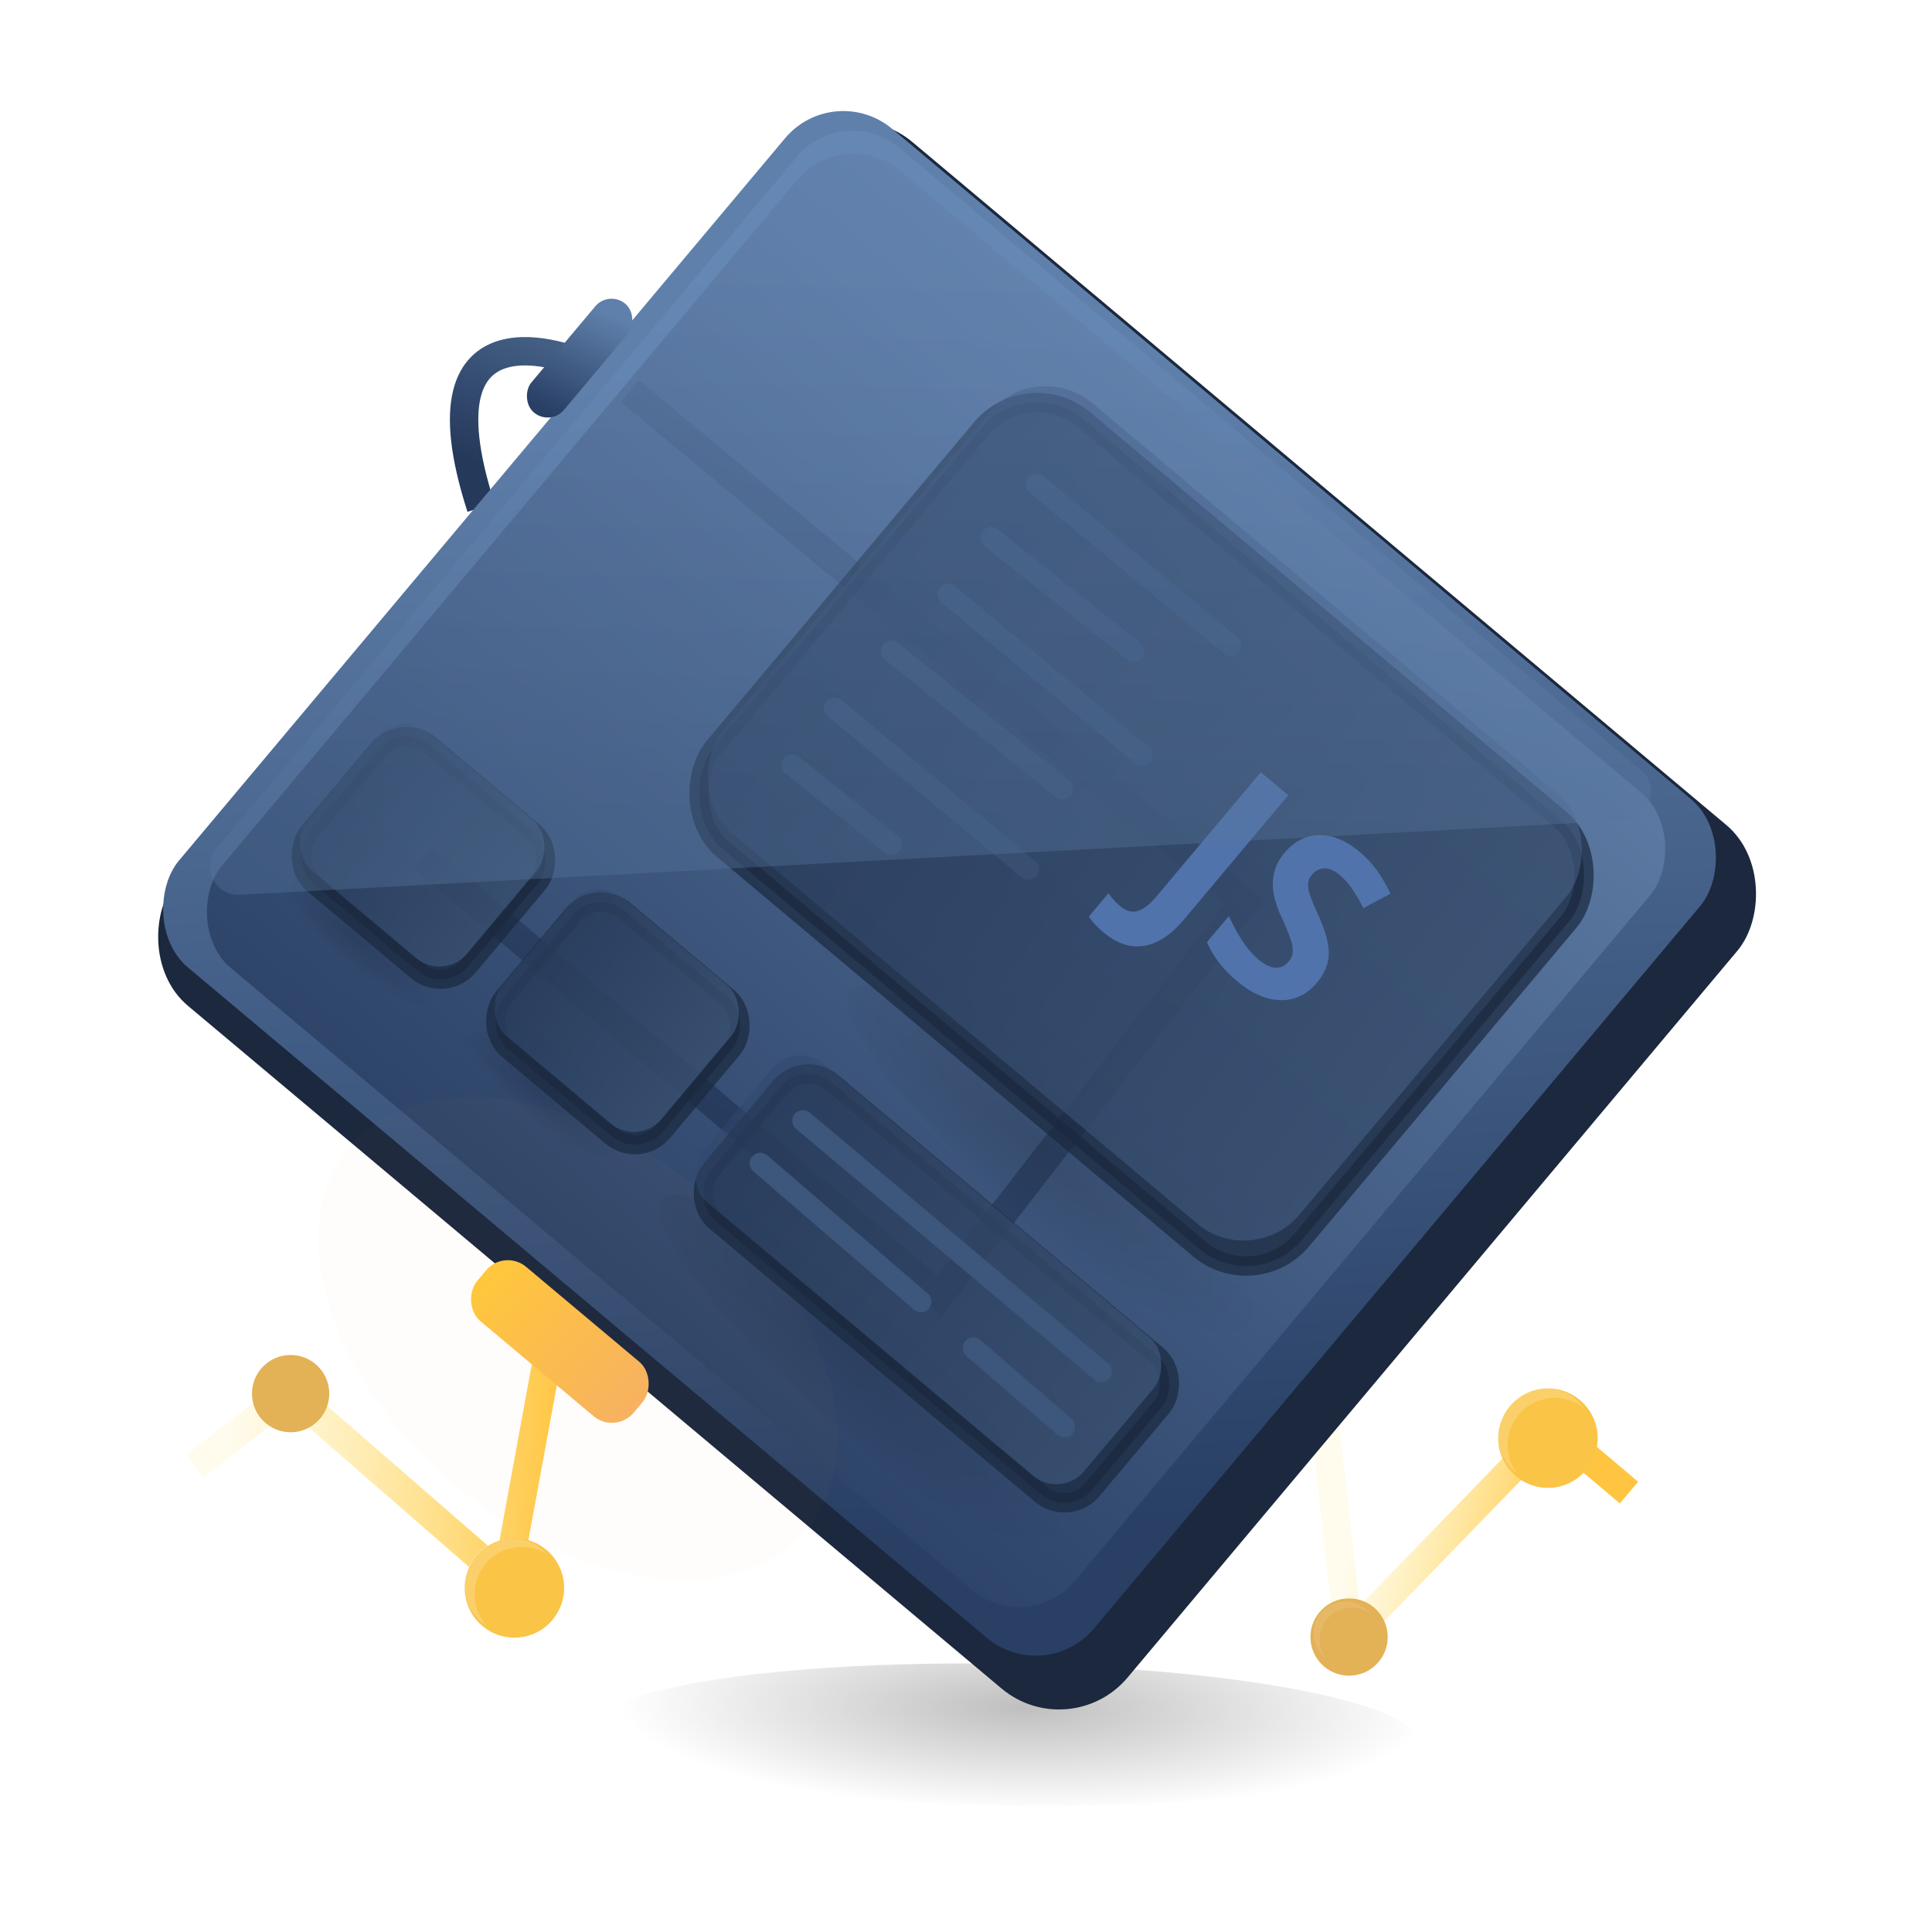 <svg width="50" height="50" xmlns="http://www.w3.org/2000/svg" xmlns:xlink="http://www.w3.org/1999/xlink"><defs><linearGradient x1="24.757%" y1="50%" x2="80.291%" y2="68.605%" id="e"><stop stop-color="#FFE474" stop-opacity=".131" offset="0%"/><stop stop-color="#FFC540" offset="100%"/></linearGradient><linearGradient x1="63.946%" y1="-23.583%" x2="32.054%" y2="76.981%" id="f"><stop stop-color="#56749D" offset="0%"/><stop stop-color="#25395B" offset="100%"/></linearGradient><linearGradient x1="18.656%" y1="18.019%" x2="92.09%" y2="87.288%" id="g"><stop stop-color="#5F80AB" offset="0%"/><stop stop-color="#293F64" offset="100%"/></linearGradient><linearGradient x1="50%" y1="0%" x2="50%" y2="100%" id="h"><stop stop-color="#5B79A2" offset="0%"/><stop stop-color="#2E4469" offset="100%"/></linearGradient><linearGradient x1="72.404%" y1="-23.583%" x2="21.171%" y2="76.981%" id="j"><stop stop-color="#56749D" offset="0%"/><stop stop-color="#25395B" offset="100%"/></linearGradient><linearGradient x1="151.989%" y1="44.482%" x2="-9.054%" y2="53.913%" id="q"><stop stop-color="#5B79A2" offset="0%"/><stop stop-color="#2E4469" offset="100%"/></linearGradient><linearGradient x1="151.989%" y1="48.686%" x2="-9.054%" y2="50.932%" id="r"><stop stop-color="#5B79A2" offset="0%"/><stop stop-color="#2E4469" offset="100%"/></linearGradient><linearGradient x1="151.989%" y1="42.487%" x2="-9.054%" y2="55.328%" id="s"><stop stop-color="#5B79A2" offset="0%"/><stop stop-color="#2E4469" offset="100%"/></linearGradient><linearGradient x1="8.332%" y1="50%" x2="100%" y2="57.469%" id="t"><stop stop-color="#FFE474" stop-opacity=".131" offset="0%"/><stop stop-color="#FFC540" offset="100%"/></linearGradient><linearGradient x1="170.812%" y1="54.288%" x2=".733%" y2="50.088%" id="u"><stop stop-color="#F2A27A" offset="0%"/><stop stop-color="#FFC73C" offset="100%"/></linearGradient><linearGradient x1="43.192%" y1="54.66%" x2="7.635%" y2="12.644%" id="v"><stop stop-color="#56749D" offset="0%"/><stop stop-color="#7093C2" offset="100%"/></linearGradient><linearGradient x1="47.179%" y1="11.947%" x2="53.788%" y2="94.368%" id="w"><stop stop-color="#5F80AB" offset="0%"/><stop stop-color="#293F64" offset="100%"/></linearGradient><filter x="-14.7%" y="-85.5%" width="129.5%" height="271%" filterUnits="objectBoundingBox" id="d"><feGaussianBlur stdDeviation="1.048" in="SourceGraphic"/></filter><filter x="-14.3%" y="-22.2%" width="128.6%" height="144.4%" filterUnits="objectBoundingBox" id="i"><feGaussianBlur stdDeviation=".735" in="SourceGraphic"/></filter><filter x="-12.8%" y="-66.1%" width="125.6%" height="232.1%" filterUnits="objectBoundingBox" id="l"><feGaussianBlur stdDeviation=".671" in="SourceGraphic"/></filter><filter x="-12.8%" y="-66.1%" width="125.6%" height="232.1%" filterUnits="objectBoundingBox" id="m"><feGaussianBlur stdDeviation=".671" in="SourceGraphic"/></filter><filter x="-35.8%" y="-66.1%" width="171.6%" height="232.1%" filterUnits="objectBoundingBox" id="o"><feGaussianBlur stdDeviation=".671" in="SourceGraphic"/></filter><filter x="-35.8%" y="-66.1%" width="171.6%" height="232.1%" filterUnits="objectBoundingBox" id="p"><feGaussianBlur stdDeviation=".671" in="SourceGraphic"/></filter><radialGradient cx="52.101%" cy="30.594%" fx="52.101%" fy="30.594%" r="283.017%" gradientTransform="matrix(-.172 0 0 -.255 .61 .384)" id="c"><stop offset="0%"/><stop stop-opacity=".002" offset="100%"/></radialGradient><radialGradient cx="39.224%" cy="42.672%" fx="39.224%" fy="42.672%" r="251.464%" gradientTransform="matrix(-.194 0 0 -.255 .468 .536)" id="k"><stop offset="0%"/><stop stop-opacity=".002" offset="100%"/></radialGradient><radialGradient cx="39.224%" cy="42.672%" fx="39.224%" fy="42.672%" r="90.077%" gradientTransform="matrix(-.542 0 0 -.255 .605 .536)" id="n"><stop offset="0%"/><stop stop-opacity=".002" offset="100%"/></radialGradient><path id="a" d="M0 0h50v50H0z"/></defs><g fill="none" fill-rule="evenodd"><mask id="b" fill="#fff"><use xlink:href="#a"/></mask><g mask="url(#b)"><g transform="translate(-4 -1)"><ellipse fill="url(#c)" filter="url(#d)" transform="rotate(1 -2460.958 1117.673)" cx="10.943" cy="2.587" rx="10.662" ry="1.838" opacity=".5"/><g transform="translate(37.702 32.516)"><path stroke="url(#e)" stroke-width=".735" d="M0 0l1.203 10.864 5.263-5.432 1.99 1.68"/><circle fill="#E3B156" cx="1.212" cy="10.85" r="1"/><path d="M1.11 9.93c.267 0 .504.128.653.326A.817.817 0 00.619 11.4a.817.817 0 01.491-1.47z" fill-opacity=".1" fill="#FFF"/><circle fill="#FAC446" cx="6.359" cy="5.703" r="1.287"/><path d="M6.298 4.416c.4 0 .757.192.98.49a1.225 1.225 0 00-1.715 1.716 1.225 1.225 0 01.735-2.206z" fill-opacity=".2" fill="#FFF"/></g><path d="M18.952 10.37s-4.296-1.807-2.504 3.764" stroke="url(#f)" stroke-width=".735"/><g transform="rotate(40 11.01 32.99)"><rect stroke="#1B283E" stroke-width=".5" fill="#1B283E" x="3.47" y=".878" width="31.618" height="28.676" rx="2.065"/><rect fill="url(#g)" x="2.941" y=".703" width="30.915" height="28.341" rx="1.967"/><rect fill="url(#h)" x="3.878" y="1.405" width="28.807" height="26.936" rx="1.882"/><ellipse style="mix-blend-mode:overlay" filter="url(#i)" cx="7.861" cy="5.213" rx="7.721" ry="4.963" transform="translate(10.937 24.703)" fill="#FAC446" opacity=".136"/><path stroke="url(#j)" stroke-width=".735" transform="rotate(-38 15.685 15.86)" d="M9.976 4.3l3.199 2.473 1.368 1.057 11.798 9.124-7.538 10.466L5.03 16.537"/><ellipse fill="url(#k)" opacity=".366" filter="url(#l)" transform="rotate(1 26.245 18.621)" cx="26.245" cy="18.621" rx="7.846" ry="1.522"/><ellipse fill="url(#k)" opacity=".366" filter="url(#m)" transform="rotate(1 26.01 25.882)" cx="26.01" cy="25.882" rx="7.846" ry="1.522"/><ellipse fill="url(#n)" opacity=".366" filter="url(#o)" transform="rotate(1 14.417 25.882)" cx="14.417" cy="25.882" rx="2.81" ry="1.522"/><ellipse fill="url(#n)" opacity=".366" filter="url(#p)" transform="rotate(1 8.328 25.882)" cx="8.328" cy="25.882" rx="2.81" ry="1.522"/><rect stroke="#1B283E" stroke-width=".5" fill="#1B283E" opacity=".7" x="11.661" y="3.279" width="19.853" height="14.522" rx="1.882"/><rect stroke="#1B283E" stroke-width=".5" fill="#1B283E" opacity=".7" x="18.633" y="20.612" width="12.881" height="4.685" rx=".941"/><rect stroke="#1B283E" stroke-width=".5" fill="#1B283E" opacity=".7" x="5.049" y="20.612" width="5.387" height="4.685" rx=".941"/><rect stroke="#1B283E" stroke-width=".5" fill="#1B283E" opacity=".7" x="11.656" y="20.657" width="5.387" height="4.685" rx=".941"/><rect fill="url(#q)" opacity=".502" x="11.56" y="2.811" width="19.485" height="14.522" rx="1.882"/><path d="M13.692 5.349l6.521-.035m-6.549 1.852l4.724-.124M13.765 9l6.52-.032m-6.702 2.104l5.673-.12m-5.853 2.193l6.52-.034m-6.42 1.869l3.293-.079" opacity=".562" stroke="#3D567B" stroke-linecap="round" stroke-linejoin="round" stroke-width=".551"/><rect fill="url(#r)" opacity=".502" x="18.164" y="20.378" width="12.881" height="4.685" rx=".941"/><rect fill="url(#s)" opacity=".502" x="4.815" y="20.378" width="5.387" height="4.685" rx=".941"/><rect fill="url(#s)" opacity=".502" x="11.422" y="20.423" width="5.387" height="4.685" rx=".941"/><path d="M22.46 13.117c-.21 0-.393-.023-.548-.068v-.79c.16.041.305.062.437.062.204 0 .35-.065.437-.195.088-.13.132-.332.132-.607V7.325h.928v4.188c0 .522-.116.92-.35 1.194-.234.273-.579.41-1.036.41zm5.073-2.56c0 .405-.143.723-.427.956-.285.232-.68.349-1.187.349-.468 0-.88-.09-1.24-.27v-.881c.295.134.545.23.75.284.205.056.392.083.561.083.204 0 .36-.04.47-.12.108-.079.162-.197.162-.354a.398.398 0 00-.072-.235.811.811 0 00-.21-.197 5.39 5.39 0 00-.568-.303 2.68 2.68 0 01-.602-.37 1.386 1.386 0 01-.32-.414 1.2 1.2 0 01-.12-.55c0-.396.131-.708.394-.934.262-.227.625-.34 1.088-.34.228 0 .445.028.651.083.207.055.423.132.649.232l-.3.738a4.317 4.317 0 00-.58-.205 1.827 1.827 0 00-.45-.058c-.176 0-.31.042-.404.125a.418.418 0 00-.14.328c0 .083.018.156.056.219a.632.632 0 00.181.18c.083.058.28.163.589.314.409.2.69.4.841.601.152.201.228.448.228.74z" fill="#5173AB"/></g><g transform="rotate(-5 391.557 -81.588)"><path stroke="url(#t)" stroke-width=".735" d="M9.412 2.84L7.77 8.804 2.61 3.458 0 5.145"/><circle fill="#FAC446" cx="7.957" cy="9.007" r="1.287"/><path d="M7.896 7.72c.4 0 .756.193.98.49A1.225 1.225 0 007.16 9.926a1.225 1.225 0 01.735-2.205z" fill-opacity=".2" fill="#FFF"/><circle fill="#E3B156" cx="2.626" cy="3.493" r="1"/><rect fill="url(#u)" transform="rotate(45 9.685 2.757)" x="7.038" y="1.838" width="5.294" height="1.838" rx=".735"/></g><path d="M15.687 9.722H40.75a.735.735 0 01.502 1.273L15.043 35.5a.735.735 0 01-1.238-.537v-23.36c0-1.039.843-1.882 1.882-1.882z" fill="url(#v)" opacity=".376" transform="rotate(40 28.209 23.19)"/><rect fill="url(#w)" transform="rotate(40 19 10.268)" x="18.449" y="8.43" width="1.103" height="3.676" rx=".551"/><path stroke="#3D567B" stroke-width=".551" stroke-linecap="round" stroke-linejoin="round" d="M24.78 30.005l7.72 6.491m-8.822-5.388l4.153 3.578m1.362 1.201l2.353 2.036"/></g></g></g></svg>